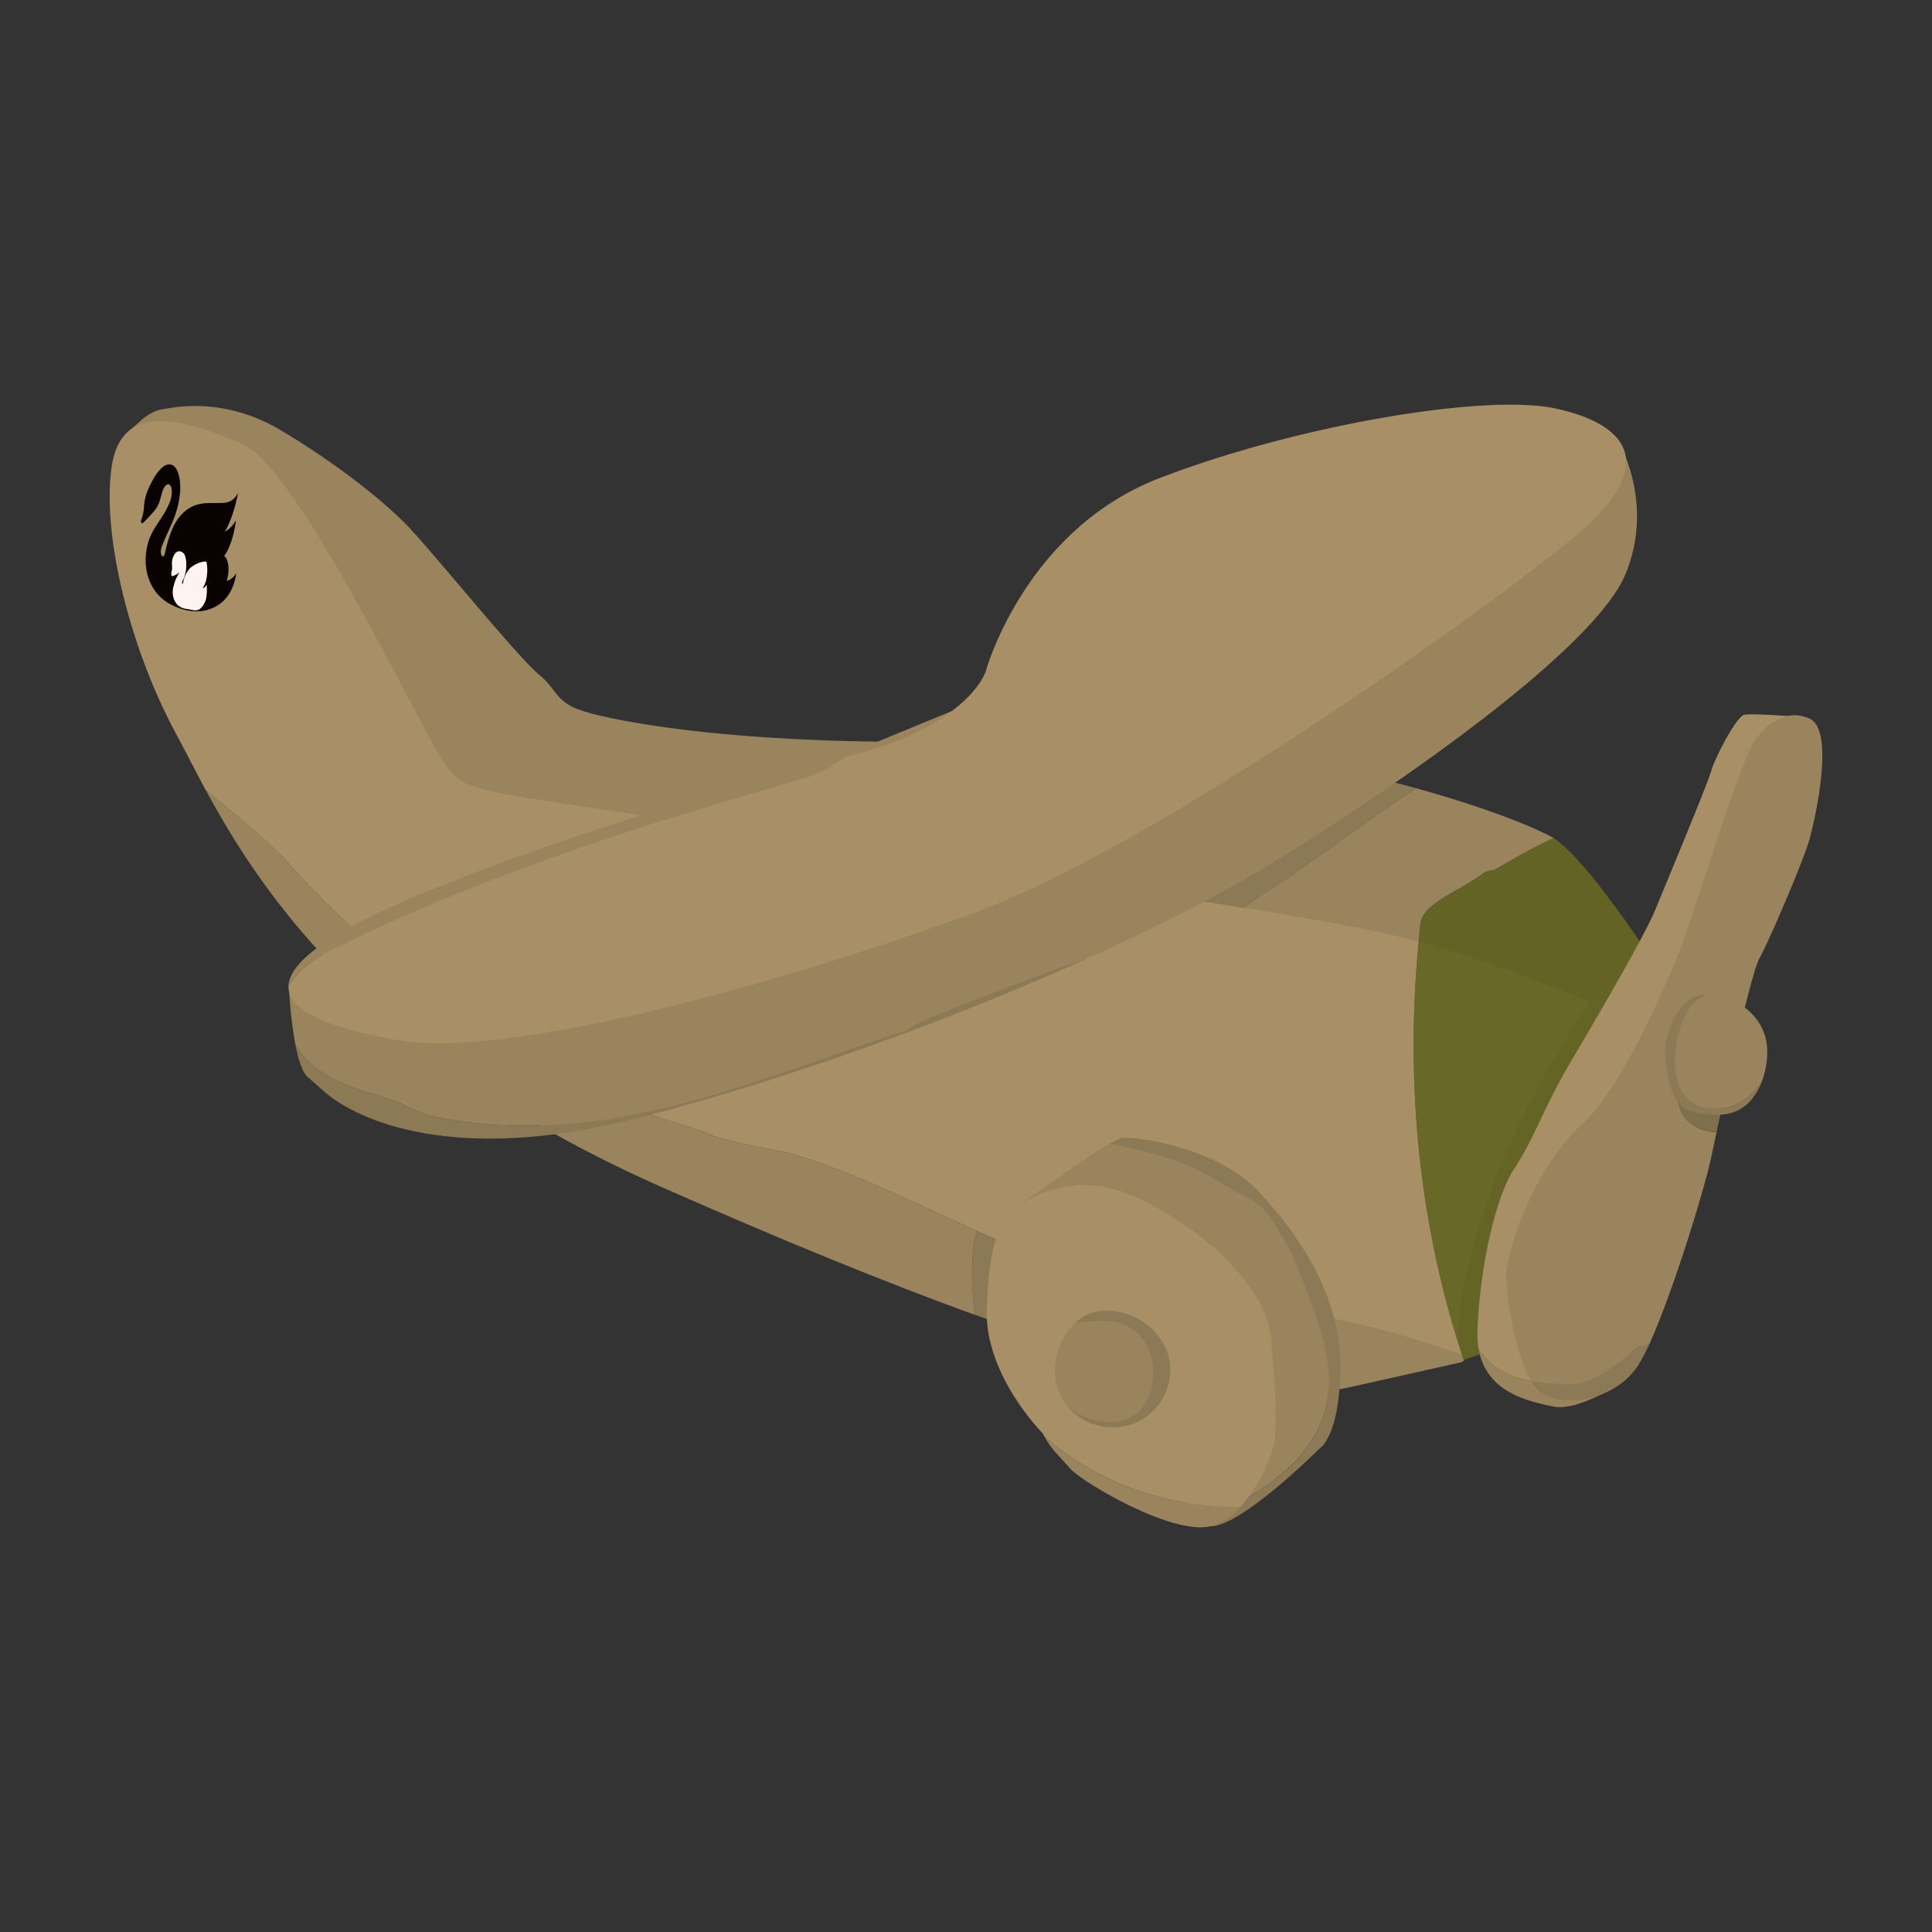 <svg id="Capa_1" data-name="Capa 1" xmlns="http://www.w3.org/2000/svg" viewBox="0 0 1000 1000"><rect x="0" y="0" width="1000" height="1000" fill="#333333" stroke="none"/><defs><style>.cls-1{fill:#8c7955;}.cls-2{fill:#9a845d;}.cls-3{fill:#626325;}.cls-4{fill:#a88f66;}.cls-5{fill:#686827;}.cls-6{fill:#646525;}.cls-7{fill:#7f6f4d;}.cls-8{fill:#080200;}.cls-9{fill:#fff3f1;}</style></defs><path class="cls-1" d="M598.23,482.45c20,7,38-8,53-18,29.43-18.74,54.1-38.26,81.8-56.45-8.71-2.41-18-4.8-27.93-7.09a283.57,283.57,0,0,0-40.87,19.54C638.23,435.45,604.23,453.45,598.23,482.45Z"/><path class="cls-2" d="M802.73,433C793,427.69,768.14,417.71,733,408c-27.7,18.19-52.37,37.71-81.8,56.45-15,10-33,25-53,18,6-29,40-47,66-62a283.57,283.57,0,0,1,40.87-19.54c-49-11.37-111.44-20.44-178.37-18-135,5-204-9-222-14s-15-11-26-20-57-66-69-78-34-30-64-48-56-12-62-11-11,6-11,6L65,224.68S81.73,243,121.73,363,746.1,707.33,746.1,707.33s4.45-1.29,11.46-3.5c-24-72-30.91-149.14-22.33-225.38,1-11,20-17,32-26,1-1,4-2,6-2,10.21-5.91,20.42-11.81,30.94-16.64C803.68,433.49,803.19,433.2,802.73,433Z"/><path class="cls-3" d="M804.17,433.81c-10.52,4.83-20.73,10.73-30.94,16.64-2,0-5,1-6,2-12,9-31,15-32,26-8.58,76.24-1.7,153.38,22.33,225.38,18-5.66,52.74-17.37,72.17-28.88,27-16,25-31,37-50s19-80,19-80S829,449.77,804.17,433.81Z"/><path class="cls-4" d="M360.23,584.45c4,1,9,4,14,5,11,3,22,5,33,7,38,11,71,29,106,44,22,9,44,16,66,25,10,4,22,6,32,7,50.34,3,99,11.66,145.53,28.93-22.45-68.49-29.46-141.55-22.46-214l-1.57-.42c-60-16-226-36-358-58s-133-16-146-36-75-151-103-163-63-24-68,12,10,95,34,139c4.13,7.56,8.84,17.05,14.76,28,13.43,11.32,27.36,22.13,39.74,34.51C203.23,507.45,276.23,560.45,360.23,584.45Z"/><path class="cls-2" d="M505.52,637.08c-32.18-14.25-63.09-30.44-98.29-40.63-11-2-22-4-33-7-5-1-10-4-14-5-84-24-157-77-214-141-12.38-12.38-26.31-23.19-39.74-34.51C135,461.61,191.37,547.88,343.73,615c61.29,27,114.69,48.85,160.81,65.55C503,666.17,501.94,651.32,505.52,637.08Z"/><path class="cls-2" d="M756.76,701.38c-46.53-17.27-95.19-25.93-145.53-28.93-10-1-22-3-32-7-19.83-8.11-39.65-14.61-59.48-22.4,3.39,13.09-.75,27.21-3.83,41.51C602.11,715,661.66,726.26,698.73,718l58-13,.94-.8C757.36,703.23,757.07,702.3,756.76,701.38Z"/><path class="cls-1" d="M519.75,643.05c-2.17-.86-4.35-1.71-6.52-2.6q-3.87-1.66-7.71-3.37c-3.58,14.24-2.56,29.09-1,43.42q5.76,2.09,11.38,4.06C519,670.26,523.14,656.14,519.75,643.05Z"/><path class="cls-5" d="M756.23,674.45c9.86-58.2,35.3-108.62,66.7-156.05-28.46-11.38-61.7-23.71-88.63-31-6.9,71.46-.19,143.5,21.53,211.16A73.91,73.91,0,0,1,756.23,674.45Z"/><path class="cls-6" d="M885.73,545s-27.8-12.55-62.8-26.55c-31.4,47.43-56.84,97.85-66.7,156.05a73.91,73.91,0,0,0-.4,24.08c.61,1.88,1.21,3.75,1.84,5.62C766.88,696.32,841.68,631.17,885.73,545Z"/><path class="cls-4" d="M935.18,371.31S906.73,369,902.73,370s-15,22-17,29-22,55-29,72-44,79-44,79c-14,24-19,40-29,55s-18,53-19,84a45.2,45.2,0,0,0,.57,9c10.18,15.72,26.18,17.53,43.93,18.47,13.5.9,23.77-7.12,34.44-16L863.73,566Z"/><path class="cls-2" d="M809.23,716.45c-17.75-.94-33.75-2.75-43.93-18.47,3.85,23,25.92,27.29,38.43,30,14,3,37.92-14,37.92-14l2-13.52C833,709.33,822.73,717.35,809.23,716.45Z"/><path class="cls-2" d="M680.23,743.45c17-28,2-60-9-88-2-7-7-14-11-21a36.15,36.15,0,0,0-15-15c-11-5-20-12-30-16-13.29-5.7-27.48-8.69-40.85-11.55C559.09,600.7,524.73,626,524.73,626S600.37,770.19,623,788.12C645.19,776.17,668,764.36,680.23,743.45Z"/><path class="cls-1" d="M650.73,616c-21-22-63-28-70-27-1.14.16-3.39,1.25-6.35,2.95,13.37,2.86,27.56,5.85,40.85,11.55,10,4,19,11,30,16a36.15,36.15,0,0,1,15,15c4,7,9,14,11,21,11,28,26,60,9,88-12.2,20.91-35,32.72-57.26,44.67,1.5,1.19,2.76,1.83,3.76,1.83,16,0,56-40,56-40s11-6,11-43S671.73,638,650.73,616Z"/><path class="cls-4" d="M642.05,780c10.72-11.56,17-29.11,17.68-34.07,1-7,1-24-2-54s-44-62-74-74-52,3-59,8-13,18-14,52,29,64,29,64c.31.61.62,1.19.92,1.75C568.67,768.17,604.93,780.41,642.05,780Z"/><path class="cls-2" d="M540.65,743.7c3.71,6.72,7.54,9.79,13.08,16.25,6,7,53,35,73,30,5.81-1.46,10.94-5.19,15.32-9.93C604.93,780.41,568.67,768.17,540.65,743.7Z"/><path class="cls-1" d="M477.23,528.45c-3,1-6,4-9,5-80,26-158,63-246,44-7-2-13-6-19-8-18.87-5.66-40.39-11.33-50.33-28.73,1.47,7.6,3.52,14.27,6.33,16.73l8,7s44,45,164,14c77.87-20.12,162.46-51.18,231.4-82.27-4.52,1.28-9,2.68-13.4,4.27C525.23,509.45,501.23,518.45,477.23,528.45Z"/><path class="cls-2" d="M836.65,226.36,149.43,509.42s.75,17.26,3.47,31.3c9.94,17.4,31.46,23.07,50.33,28.73,6,2,12,6,19,8,88,19,166-18,246-44,3-1,6-4,9-5,24-10,48-19,72-28,4.41-1.59,8.88-3,13.4-4.27,37.3-16.81,70-33.64,94.6-48.73,70-43,168-112,184-150S836.65,226.36,836.65,226.36Z"/><path class="cls-2" d="M178.23,488.45c77-37,156-62,239-86a63.71,63.71,0,0,0,20-10.49l-2,.49c-59,14-201,58-255,88-21.81,12.11-31.22,22.27-30.87,30.74C154.45,500.34,167.32,493.41,178.23,488.45Z"/><path class="cls-4" d="M805.23,211.45c-37-8-135,9-205,36s-90,100-90,100c-2,5.93-15.69,30.42-73,44.51a63.71,63.71,0,0,1-20,10.49c-83,24-162,49-239,86-10.91,5-23.78,11.89-28.87,22.74.52,12.49,22.29,21.29,56.87,27.26,58,10,203-31,298-66s264-156,310-194S842.23,219.45,805.23,211.45Z"/><path class="cls-2" d="M593.23,725.45c6-11,5-30-8-38-8.85-5.91-18.67-3.11-28.51-3-10.84,9.7-15,29.3-5,42.51.55.72,1.13,1.41,1.75,2.08C566.73,737.6,584.49,740,593.23,725.45Z"/><path class="cls-1" d="M585.73,681c-3.37-1.4-14.11-5.15-24,0a24.36,24.36,0,0,0-5,3.49c9.84-.1,19.66-2.9,28.51,3,13,8,14,27,8,38-8.74,14.56-26.5,12.15-39.75,3.58,8.46,9.15,23,12.73,35.25,6.92a30,30,0,0,0,17-27C605.65,695,595.41,685,585.73,681Z"/><path class="cls-1" d="M809.23,716.45a135.45,135.45,0,0,1-16.77-1.67,18.68,18.68,0,0,0,5.27,6.17c12,8,38,4,50-14a84.66,84.66,0,0,0,5.95-11.28c-2,.77-4.62.86-6.45,1.78C835.23,707.45,824.23,717.45,809.23,716.45Z"/><path class="cls-7" d="M888.47,586c.83-3.86,1.77-8.19,2.78-12.82-6.94-2.63-16.48-1.85-23-5.77C868.85,579.91,878,585.38,888.47,586Z"/><path class="cls-2" d="M936.73,372c-13-6-25,4-31,16s-20,56-25,71l-9,27s-27,72-53,96-38,65-39,76c-.84,9.27,4,42,12.73,56.83a135.45,135.45,0,0,0,16.77,1.67c15,1,26-9,38-19,1.83-.92,4.48-1,6.45-1.78,12.22-26.78,28.65-80.56,32.05-96.72.64-3,1.58-7.51,2.74-12.91-10.45-.66-19.62-6.13-20.24-18.59,6.54,3.92,16.08,3.14,23,5.77,6.42-29.42,15.85-70.74,19.48-77.27,5-9,23-51,26-62S949.73,378,936.73,372Z"/><path class="cls-2" d="M868.23,537.45c-3,13-2,32,14,36,13,2.29,22.5-3.62,29.38-12.79A45.05,45.05,0,0,0,914.73,544c0-15.9-13.81-28.82-31.64-29C873.93,519.17,870.15,527.84,868.23,537.45Z"/><path class="cls-1" d="M882.23,573.45c-16-4-17-23-14-36,1.92-9.61,5.7-18.28,14.86-22.5h-.36c-18,0-21,29-21,29,2,31,11,33,28,33,10.92,0,18.12-7,21.88-16.29C904.73,569.83,895.24,575.74,882.23,573.45Z"/><g id="Forma_4" data-name="Forma 4"><path class="cls-8" d="M122.15,269.3c-1,7.5-3.13,14.47-6.18,18.54,1.2.51,2.09,3,2.27,5.64a19.07,19.07,0,0,1-.94,7.21,8.36,8.36,0,0,0,5-4.07c-1.19,8.77-5.32,14.12-9.81,16.83-7,4.21-15.14,3.66-22.63.13A24.31,24.31,0,0,1,81,306.86a26.13,26.13,0,0,1-5.28-12.48,32.1,32.1,0,0,1,1.34-14.72c2.55-7.43,7.49-11.56,10.61-19.27a16.39,16.39,0,0,0,1.24-4.75c.15-1.75-.14-3.69-.92-4.54-1.18-1.28-2.82.41-3.66,2.56s-1.26,4.73-2.08,6.81a16.52,16.52,0,0,1-3.09,4.77c-1.55,1.79-3.13,3.45-4.71,5-.31.31-.66.62-1,.54s-.65-.75-.45-1.25a25.54,25.54,0,0,0,1.57-7.64c.26-4.74,2.12-9,4.19-12.82A25.35,25.35,0,0,1,83.89,242c2-1.69,4.39-2.28,6.24-.66,2.59,2.25,3.53,8.36,3.05,13.88A49.89,49.89,0,0,1,89.34,270c-1.77,4.26-3.75,8.05-5.36,12.33a9.84,9.84,0,0,0-.76,3.36c0,1.21.54,2.48,1.19,2.28s.94-1.42,1.18-2.5a64.72,64.72,0,0,1,3.87-12.35c3.1-6.68,7.69-10.39,12.21-11.79s9-.79,13.56-1c2.74-.14,5.79-.93,8-5.24-1.52,7.78-3.87,15.07-6.88,20.2a15.83,15.83,0,0,0,5.79-6"/></g><path class="cls-9" d="M106.76,302.92c-.5.94-1.18,1.46-1.87,1.42,2-2.48,2.9-8.15,2.13-12.86-.13-.78-.62-.9-1-.87a13.84,13.84,0,0,0-6.41,2.5,8.73,8.73,0,0,0-1.34,1.07,14.64,14.64,0,0,0-3.41,7c-.12.51-.26,1.1-.54,1.18a2.79,2.79,0,0,1,.41-2.13,18.42,18.42,0,0,0,1.68-8.7,11.13,11.13,0,0,0-.84-4.33,3.43,3.43,0,0,0-1.42-1.49,2.64,2.64,0,0,0-3.4.62A8.54,8.54,0,0,0,89,291.94a17.84,17.84,0,0,1,.06,2.63c-.07.66-.28,1.23-.38,1.87s0,1.48.3,1.72a.47.47,0,0,0,.44,0A9.86,9.86,0,0,0,93,296.13a22.84,22.84,0,0,0-3.08,7,15,15,0,0,0-.48,2.5,9.93,9.93,0,0,0,2.21,7.25,8,8,0,0,0,4.69,2.25c1.1.22,2.21.42,3.31.61a5.28,5.28,0,0,0,3.1-.1,7.34,7.34,0,0,0,2.93-3.26,10.8,10.8,0,0,0,.91-2.11A25.54,25.54,0,0,0,107,303a.81.81,0,0,0,0-.15C107,302.64,106.83,302.78,106.76,302.92Z"/></svg>